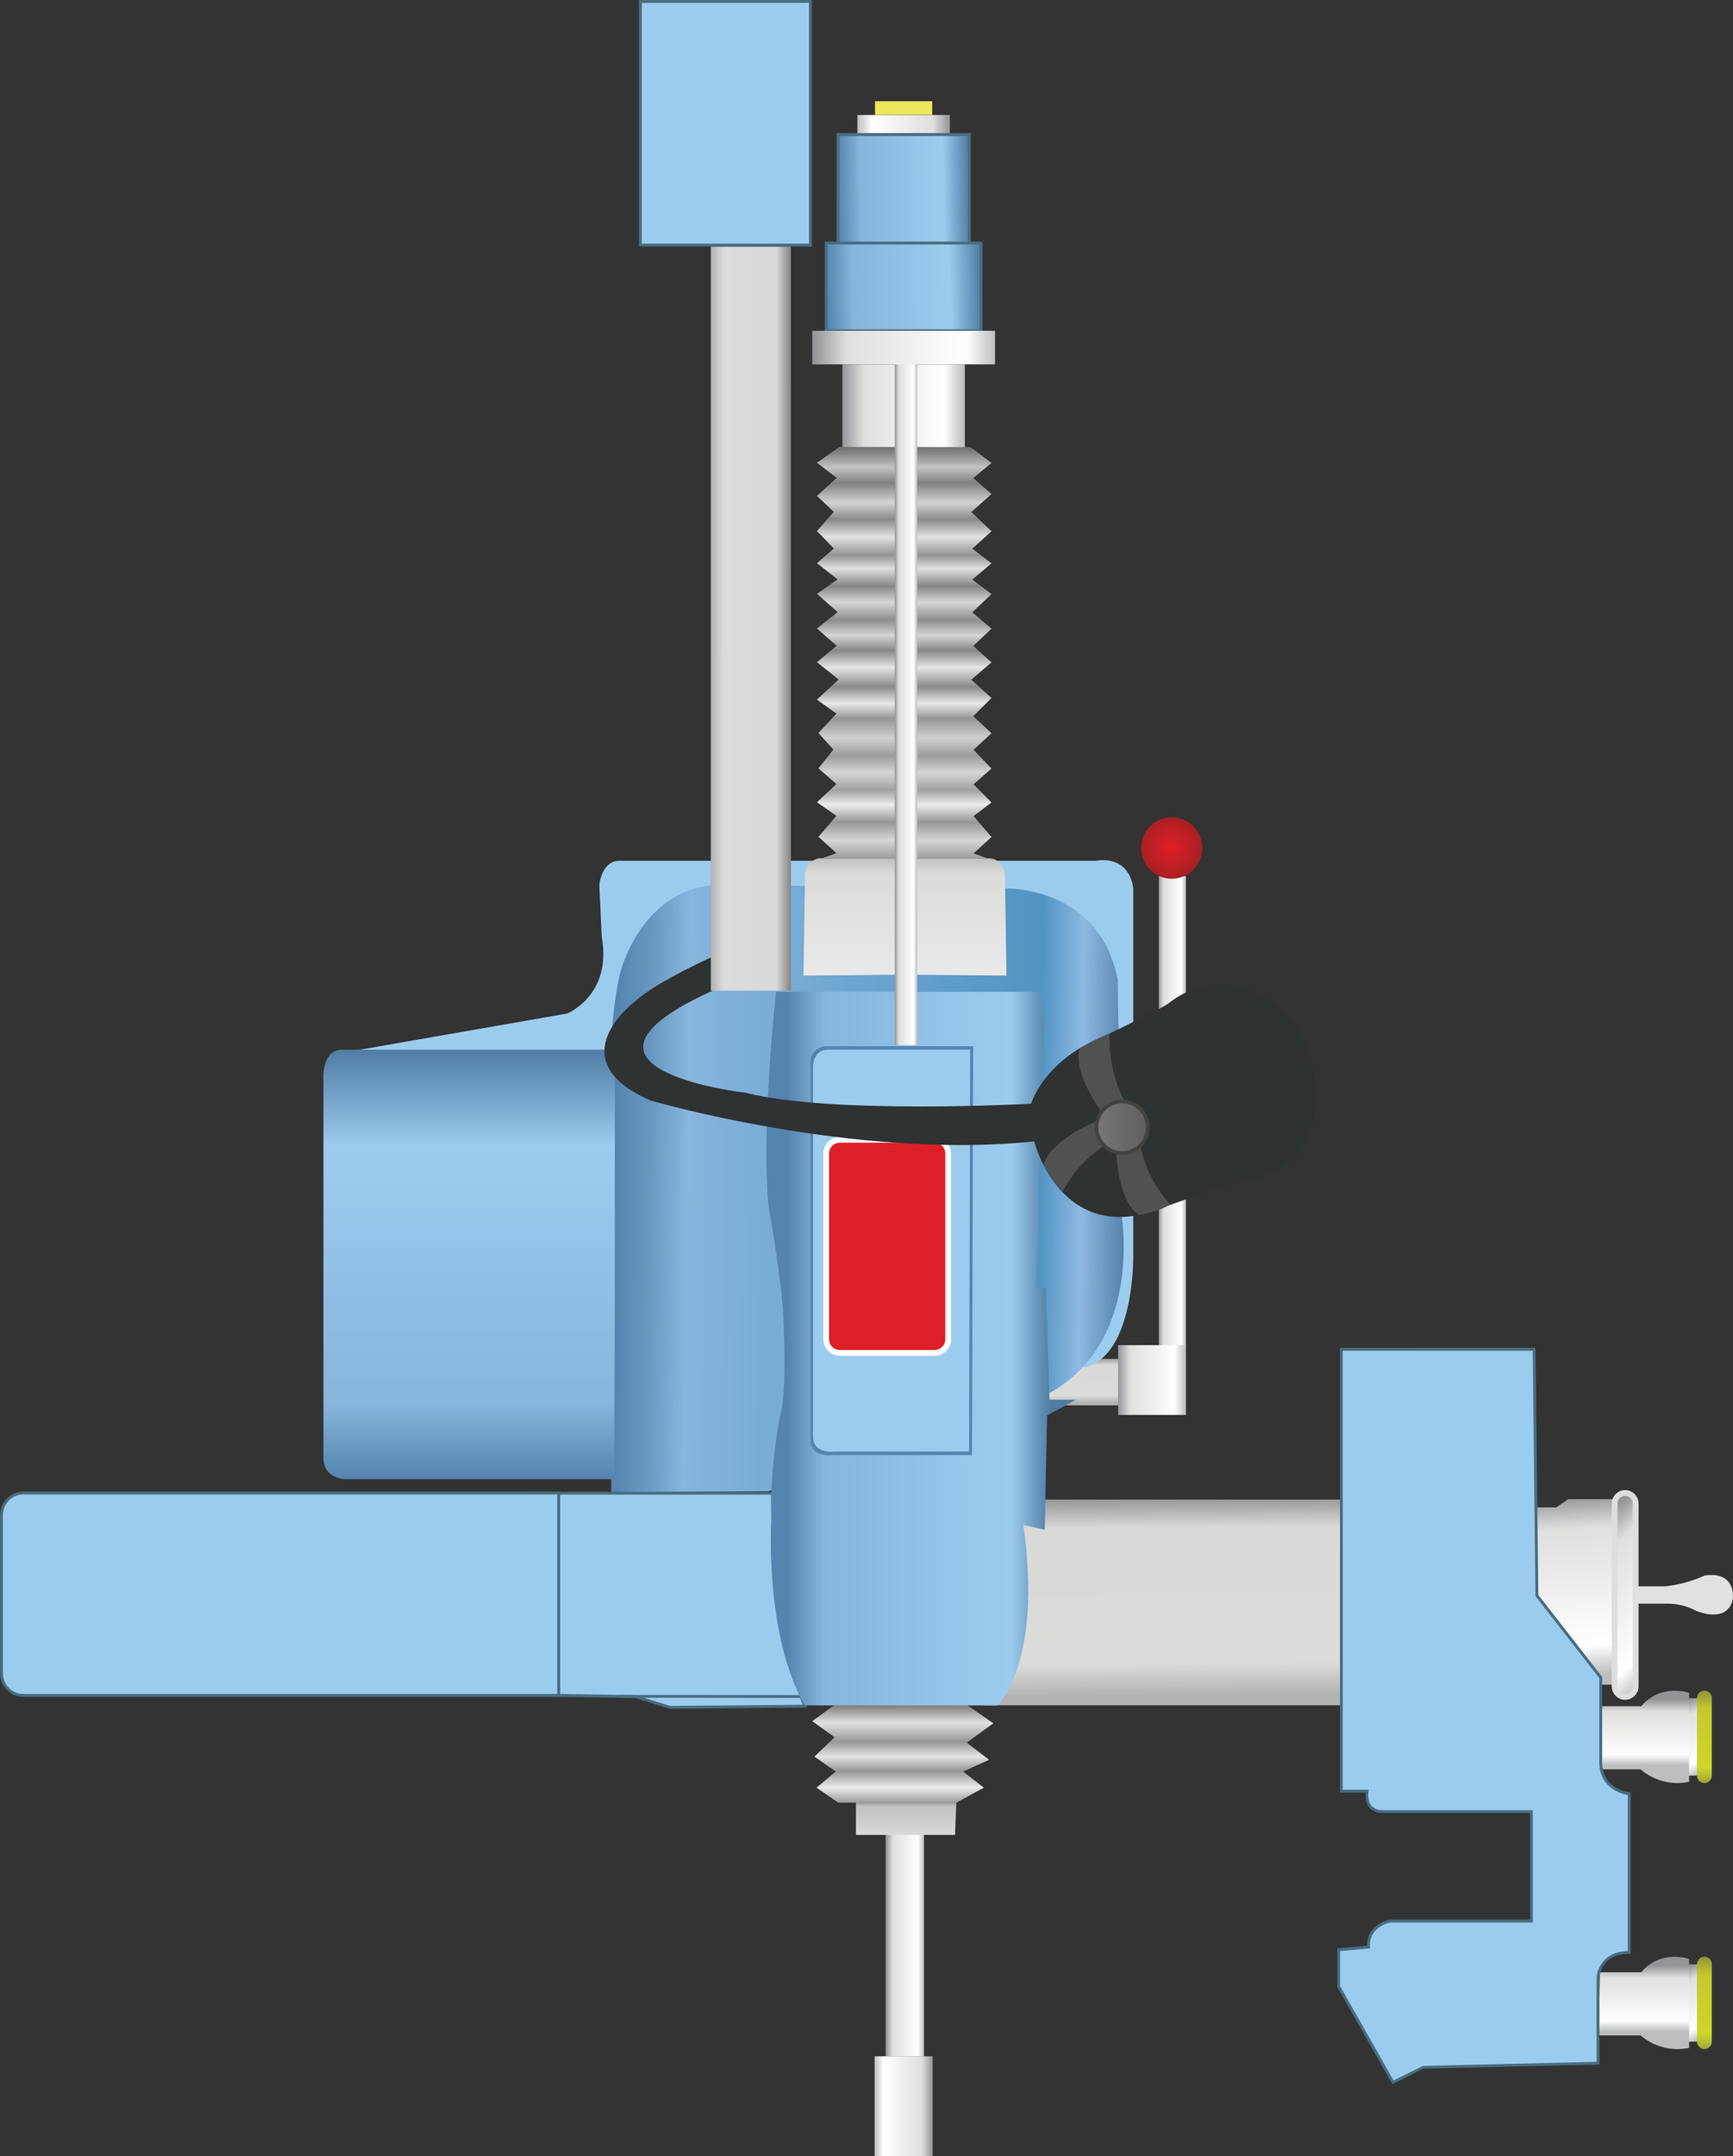 <?xml version="1.0" encoding="utf-8"?>
<!-- Generator: Adobe Illustrator 24.2.3, SVG Export Plug-In . SVG Version: 6.00 Build 0)  -->
<svg version="1.1" id="Layer_1" xmlns="http://www.w3.org/2000/svg" xmlns:xlink="http://www.w3.org/1999/xlink" x="0px" y="0px"
	 viewBox="0 0 300 372.97" style="enable-background:new 0 0 300 372.97;" xml:space="preserve">
<rect x="0" y="0" width="300" height="372.97" fill="#333333" stroke="none"/>
<style type="text/css">
	.st0{fill:#E1E1E1;}
	.st1{fill:url(#Rectangle_22776_1_);stroke:#A0A5AA;stroke-width:0.5;}
	.st2{clip-path:url(#SVGID_2_);fill:#EAEAE9;}
	.st3{clip-path:url(#SVGID_2_);fill:#E9E8E8;}
	.st4{clip-path:url(#SVGID_2_);fill:#E8E7E7;}
	.st5{clip-path:url(#SVGID_2_);fill:#E6E6E6;}
	.st6{clip-path:url(#SVGID_2_);fill:#E5E5E5;}
	.st7{clip-path:url(#SVGID_2_);fill:#E4E4E4;}
	.st8{clip-path:url(#SVGID_2_);fill:#E3E3E3;}
	.st9{clip-path:url(#SVGID_2_);fill:#E2E2E2;}
	.st10{clip-path:url(#SVGID_2_);fill:#E1E1E1;}
	.st11{clip-path:url(#SVGID_2_);fill:#E0E0E0;}
	.st12{clip-path:url(#SVGID_2_);fill:#DFDFDF;}
	.st13{clip-path:url(#SVGID_2_);fill:#DEDEDE;}
	.st14{clip-path:url(#SVGID_2_);fill:#DDDDDD;}
	.st15{clip-path:url(#SVGID_2_);fill:#DCDCDC;}
	.st16{clip-path:url(#SVGID_2_);fill:#DBDBDB;}
	.st17{clip-path:url(#SVGID_2_);fill:#DADADA;}
	.st18{clip-path:url(#SVGID_2_);fill:#D9DAD9;}
	.st19{clip-path:url(#SVGID_2_);fill:#D8D9D8;}
	.st20{clip-path:url(#SVGID_2_);fill:#D7D7D7;}
	.st21{clip-path:url(#SVGID_2_);fill:#D6D6D6;}
	.st22{clip-path:url(#SVGID_2_);fill:#D5D5D5;}
	.st23{clip-path:url(#SVGID_2_);fill:#D5D4D4;}
	.st24{clip-path:url(#SVGID_2_);fill:#D4D4D3;}
	.st25{clip-path:url(#SVGID_2_);fill:#D9DADA;}
	.st26{clip-path:url(#SVGID_2_);fill:#E5E4E4;}
	.st27{clip-path:url(#SVGID_2_);fill:#E6E5E5;}
	.st28{clip-path:url(#SVGID_2_);fill:#E7E6E6;}
	.st29{clip-path:url(#SVGID_2_);fill:#E9E9E9;}
	.st30{clip-path:url(#SVGID_2_);fill:#EBEAEA;}
	.st31{clip-path:url(#SVGID_2_);fill:#ECEBEB;}
	.st32{clip-path:url(#SVGID_2_);fill:#EDECED;}
	.st33{clip-path:url(#SVGID_2_);fill:#EEEEEE;}
	.st34{clip-path:url(#SVGID_2_);fill:#EFEFEF;}
	.st35{clip-path:url(#SVGID_2_);fill:#F1F1F1;}
	.st36{clip-path:url(#SVGID_2_);fill:#F2F2F2;}
	.st37{clip-path:url(#SVGID_2_);fill:#F3F4F5;}
	.st38{clip-path:url(#SVGID_2_);fill:#F2F3F3;}
	.st39{clip-path:url(#SVGID_2_);fill:#F1F1F2;}
	.st40{clip-path:url(#SVGID_2_);fill:#F0F0F0;}
	.st41{clip-path:url(#SVGID_2_);fill:#EDEDED;}
	.st42{clip-path:url(#SVGID_2_);fill:#ECECEC;}
	.st43{clip-path:url(#SVGID_2_);fill:#EBEBEB;}
	.st44{clip-path:url(#SVGID_2_);fill:#EAEAEA;}
	.st45{clip-path:url(#SVGID_2_);fill:#E7E7E7;}
	.st46{clip-path:url(#SVGID_2_);fill:#E3E2E3;}
	.st47{clip-path:url(#SVGID_2_);fill:#E2E1E1;}
	.st48{clip-path:url(#SVGID_2_);fill:#D9D9D9;}
	.st49{clip-path:url(#SVGID_2_);fill:#D8D8D8;}
	.st50{clip-path:url(#SVGID_2_);fill:#D4D3D3;}
	.st51{clip-path:url(#SVGID_2_);fill:#D3D2D2;}
	.st52{clip-path:url(#SVGID_2_);fill:#D2D1D1;}
	.st53{clip-path:url(#SVGID_2_);fill:#D1D1D1;}
	.st54{clip-path:url(#SVGID_2_);fill:#D0D0CF;}
	.st55{clip-path:url(#SVGID_2_);fill:#CFCFCE;}
	.st56{clip-path:url(#SVGID_2_);fill:#CECECE;}
	.st57{clip-path:url(#SVGID_2_);fill:#CDCDCD;}
	.st58{clip-path:url(#SVGID_2_);fill:#CDCCCC;}
	.st59{clip-path:url(#SVGID_2_);fill:#CCCBCB;}
	.st60{clip-path:url(#SVGID_2_);fill:#CBCACA;}
	.st61{clip-path:url(#SVGID_2_);fill:#CAC9C9;}
	.st62{clip-path:url(#SVGID_2_);fill:#C9C8C8;}
	.st63{clip-path:url(#SVGID_2_);fill:#C8C7C8;}
	.st64{clip-path:url(#SVGID_2_);fill:#C7C7C7;}
	.st65{clip-path:url(#SVGID_2_);fill:#C6C6C6;}
	.st66{clip-path:url(#SVGID_2_);fill:#C6C5C5;}
	.st67{clip-path:url(#SVGID_2_);fill:#C5C4C4;}
	.st68{clip-path:url(#SVGID_2_);fill:#C4C3C3;}
	.st69{clip-path:url(#SVGID_2_);fill:#C3C2C2;}
	.st70{clip-path:url(#SVGID_2_);fill:#C2C2C2;}
	.st71{clip-path:url(#SVGID_2_);fill:#C1C1C1;}
	.st72{clip-path:url(#SVGID_2_);fill:#C0C0C0;}
	.st73{clip-path:url(#SVGID_2_);fill:#BFBFBF;}
	.st74{clip-path:url(#SVGID_2_);fill:#BFBEBE;}
	.st75{clip-path:url(#SVGID_2_);fill:#BEBDBD;}
	.st76{clip-path:url(#SVGID_2_);fill:#BDBDBD;}
	.st77{clip-path:url(#SVGID_2_);fill:#BCBCBC;}
	.st78{clip-path:url(#SVGID_2_);fill:#BBBBBB;}
	.st79{clip-path:url(#SVGID_2_);fill:#BABABA;}
	.st80{clip-path:url(#SVGID_2_);fill:#B9B9B9;}
	.st81{clip-path:url(#SVGID_2_);fill:#B9B8B8;}
	.st82{clip-path:url(#SVGID_2_);fill:#B8B7B8;}
	.st83{clip-path:url(#SVGID_2_);fill:#B7B7B7;}
	.st84{clip-path:url(#SVGID_2_);fill:#B5B5B6;}
	.st85{clip-path:url(#SVGID_2_);fill:#B4B4B5;}
	.st86{clip-path:url(#SVGID_2_);fill:#B3B3B4;}
	.st87{clip-path:url(#SVGID_2_);fill:#B2B3B3;}
	.st88{clip-path:url(#SVGID_2_);fill:#B2B2B3;}
	.st89{clip-path:url(#SVGID_2_);fill:#B1B1B2;}
	.st90{clip-path:url(#SVGID_2_);fill:#B0B0B1;}
	.st91{clip-path:url(#SVGID_2_);fill:#AFAFB0;}
	.st92{clip-path:url(#SVGID_2_);fill:#AEAEAF;}
	.st93{clip-path:url(#SVGID_2_);fill:#AEAEAE;}
	.st94{clip-path:url(#SVGID_2_);fill:#ADADAD;}
	.st95{clip-path:url(#SVGID_2_);fill:#ACACAC;}
	.st96{clip-path:url(#SVGID_2_);fill:#ABABAB;}
	.st97{clip-path:url(#SVGID_2_);fill:#A9AAAA;}
	.st98{clip-path:url(#SVGID_2_);fill:#A9A9A9;}
	.st99{clip-path:url(#SVGID_2_);fill:#A8A8A8;}
	.st100{clip-path:url(#SVGID_2_);fill:#A7A7A7;}
	.st101{clip-path:url(#SVGID_2_);fill:#A6A6A6;}
	.st102{clip-path:url(#SVGID_2_);fill:#A5A5A5;}
	.st103{clip-path:url(#SVGID_2_);fill:#A5A4A4;}
	.st104{clip-path:url(#SVGID_2_);fill:#A4A4A4;}
	.st105{clip-path:url(#SVGID_2_);fill:#A2A2A2;}
	.st106{clip-path:url(#SVGID_2_);fill:#A1A1A1;}
	.st107{clip-path:url(#SVGID_2_);fill:#A1A0A0;}
	.st108{clip-path:url(#SVGID_2_);fill:#A0A0A0;}
	.st109{clip-path:url(#SVGID_2_);fill:#9F9F9F;}
	.st110{clip-path:url(#SVGID_2_);fill:#9E9E9E;}
	.st111{clip-path:url(#SVGID_2_);fill:#9C9C9C;}
	.st112{clip-path:url(#SVGID_2_);fill:#9C9B9B;}
	.st113{clip-path:url(#SVGID_2_);fill:#9B9A9A;}
	.st114{clip-path:url(#SVGID_2_);fill:#9A9A9A;}
	.st115{clip-path:url(#SVGID_2_);fill:#999999;}
	.st116{clip-path:url(#SVGID_2_);fill:#999898;}
	.st117{clip-path:url(#SVGID_2_);fill:#979696;}
	.st118{clip-path:url(#SVGID_2_);fill:#969595;}
	.st119{clip-path:url(#SVGID_2_);fill:#959595;}
	.st120{fill:#707171;}
	.st121{clip-path:url(#SVGID_4_);fill:#EAEAE9;}
	.st122{clip-path:url(#SVGID_4_);fill:#EBEBEA;}
	.st123{clip-path:url(#SVGID_4_);fill:#ECECEC;}
	.st124{clip-path:url(#SVGID_4_);fill:#EEEEEE;}
	.st125{clip-path:url(#SVGID_4_);fill:#EDECED;}
	.st126{clip-path:url(#SVGID_4_);fill:#ECEBEB;}
	.st127{clip-path:url(#SVGID_4_);fill:#EBEAEA;}
	.st128{clip-path:url(#SVGID_4_);fill:#E9E9E9;}
	.st129{clip-path:url(#SVGID_4_);fill:#E8E7E7;}
	.st130{clip-path:url(#SVGID_4_);fill:#E7E6E6;}
	.st131{clip-path:url(#SVGID_4_);fill:#E6E5E5;}
	.st132{clip-path:url(#SVGID_4_);fill:#E5E4E4;}
	.st133{clip-path:url(#SVGID_4_);fill:#E3E3E3;}
	.st134{clip-path:url(#SVGID_4_);fill:#E2E2E2;}
	.st135{clip-path:url(#SVGID_4_);fill:#E1E1E1;}
	.st136{clip-path:url(#SVGID_4_);fill:#E0E0E0;}
	.st137{clip-path:url(#SVGID_4_);fill:#DFDFDF;}
	.st138{clip-path:url(#SVGID_4_);fill:#DEDEDE;}
	.st139{clip-path:url(#SVGID_4_);fill:#DDDDDD;}
	.st140{clip-path:url(#SVGID_4_);fill:#DCDCDC;}
	.st141{clip-path:url(#SVGID_4_);fill:#DBDBDB;}
	.st142{clip-path:url(#SVGID_4_);fill:#DADADA;}
	.st143{clip-path:url(#SVGID_4_);fill:#D9DADA;}
	.st144{clip-path:url(#SVGID_4_);fill:#D8D9D8;}
	.st145{clip-path:url(#SVGID_4_);fill:#D7D7D7;}
	.st146{clip-path:url(#SVGID_4_);fill:#D6D6D6;}
	.st147{clip-path:url(#SVGID_4_);fill:#D5D5D5;}
	.st148{clip-path:url(#SVGID_4_);fill:#D5D4D4;}
	.st149{clip-path:url(#SVGID_4_);fill:#D4D4D3;}
	.st150{clip-path:url(#SVGID_4_);fill:#D9D9D8;}
	.st151{clip-path:url(#SVGID_4_);fill:#E4E4E4;}
	.st152{clip-path:url(#SVGID_4_);fill:#E5E5E5;}
	.st153{clip-path:url(#SVGID_4_);fill:#E6E6E5;}
	.st154{clip-path:url(#SVGID_4_);fill:#E7E7E7;}
	.st155{clip-path:url(#SVGID_4_);fill:#E8E8E8;}
	.st156{clip-path:url(#SVGID_4_);fill:#EAEAEA;}
	.st157{clip-path:url(#SVGID_4_);fill:#EBEBEB;}
	.st158{clip-path:url(#SVGID_4_);fill:#EDEDED;}
	.st159{clip-path:url(#SVGID_4_);fill:#EFEFEF;}
	.st160{clip-path:url(#SVGID_4_);fill:#F0F0F0;}
	.st161{clip-path:url(#SVGID_4_);fill:#F1F1F2;}
	.st162{clip-path:url(#SVGID_4_);fill:#F2F3F3;}
	.st163{clip-path:url(#SVGID_4_);fill:#F3F4F5;}
	.st164{clip-path:url(#SVGID_4_);fill:#E6E6E6;}
	.st165{clip-path:url(#SVGID_4_);fill:#E3E2E3;}
	.st166{clip-path:url(#SVGID_4_);fill:#E2E1E1;}
	.st167{clip-path:url(#SVGID_4_);fill:#D9D9D9;}
	.st168{clip-path:url(#SVGID_4_);fill:#D8D8D8;}
	.st169{clip-path:url(#SVGID_4_);fill:#D4D3D3;}
	.st170{clip-path:url(#SVGID_4_);fill:#D3D2D2;}
	.st171{clip-path:url(#SVGID_4_);fill:#D2D1D1;}
	.st172{clip-path:url(#SVGID_4_);fill:#D1D1D1;}
	.st173{clip-path:url(#SVGID_4_);fill:#D0D0CF;}
	.st174{clip-path:url(#SVGID_4_);fill:#CFCFCE;}
	.st175{clip-path:url(#SVGID_4_);fill:#CECECE;}
	.st176{clip-path:url(#SVGID_4_);fill:#CDCDCD;}
	.st177{clip-path:url(#SVGID_4_);fill:#CDCCCC;}
	.st178{clip-path:url(#SVGID_4_);fill:#CCCBCB;}
	.st179{clip-path:url(#SVGID_4_);fill:#CBCACA;}
	.st180{clip-path:url(#SVGID_4_);fill:#CAC9C9;}
	.st181{clip-path:url(#SVGID_4_);fill:#C9C8C8;}
	.st182{clip-path:url(#SVGID_4_);fill:#C8C7C8;}
	.st183{clip-path:url(#SVGID_4_);fill:#C7C7C7;}
	.st184{clip-path:url(#SVGID_4_);fill:#C6C6C6;}
	.st185{clip-path:url(#SVGID_4_);fill:#C6C5C5;}
	.st186{clip-path:url(#SVGID_4_);fill:#C5C4C4;}
	.st187{clip-path:url(#SVGID_4_);fill:#C4C3C3;}
	.st188{clip-path:url(#SVGID_4_);fill:#C3C2C2;}
	.st189{clip-path:url(#SVGID_4_);fill:#C2C2C2;}
	.st190{clip-path:url(#SVGID_4_);fill:#C1C1C1;}
	.st191{clip-path:url(#SVGID_4_);fill:#C0C0C0;}
	.st192{clip-path:url(#SVGID_4_);fill:#BFBFBF;}
	.st193{clip-path:url(#SVGID_4_);fill:#BFBEBE;}
	.st194{clip-path:url(#SVGID_4_);fill:#BEBDBD;}
	.st195{clip-path:url(#SVGID_4_);fill:#BDBDBD;}
	.st196{clip-path:url(#SVGID_4_);fill:#BCBCBC;}
	.st197{clip-path:url(#SVGID_4_);fill:#BBBBBB;}
	.st198{clip-path:url(#SVGID_4_);fill:#BABABA;}
	.st199{clip-path:url(#SVGID_4_);fill:#B9B9B9;}
	.st200{clip-path:url(#SVGID_4_);fill:#B9B8B8;}
	.st201{clip-path:url(#SVGID_4_);fill:#B8B7B8;}
	.st202{clip-path:url(#SVGID_4_);fill:#B7B7B7;}
	.st203{clip-path:url(#SVGID_4_);fill:#B5B5B6;}
	.st204{clip-path:url(#SVGID_4_);fill:#B4B4B5;}
	.st205{clip-path:url(#SVGID_4_);fill:#B3B3B4;}
	.st206{clip-path:url(#SVGID_4_);fill:#B2B3B3;}
	.st207{clip-path:url(#SVGID_4_);fill:#B2B2B3;}
	.st208{clip-path:url(#SVGID_4_);fill:#B1B1B2;}
	.st209{clip-path:url(#SVGID_4_);fill:#B0B0B1;}
	.st210{clip-path:url(#SVGID_4_);fill:#AFAFB0;}
	.st211{clip-path:url(#SVGID_4_);fill:#AEAEAF;}
	.st212{clip-path:url(#SVGID_4_);fill:#AEAEAE;}
	.st213{clip-path:url(#SVGID_4_);fill:#ADADAD;}
	.st214{clip-path:url(#SVGID_4_);fill:#ACACAC;}
	.st215{clip-path:url(#SVGID_4_);fill:#ABABAB;}
	.st216{clip-path:url(#SVGID_4_);fill:#A9AAAA;}
	.st217{clip-path:url(#SVGID_4_);fill:#A9A9A9;}
	.st218{clip-path:url(#SVGID_4_);fill:#A8A8A8;}
	.st219{clip-path:url(#SVGID_4_);fill:#A7A7A7;}
	.st220{clip-path:url(#SVGID_4_);fill:#A6A6A6;}
	.st221{clip-path:url(#SVGID_4_);fill:#A5A5A5;}
	.st222{clip-path:url(#SVGID_4_);fill:#A5A4A4;}
	.st223{clip-path:url(#SVGID_4_);fill:#A4A4A4;}
	.st224{clip-path:url(#SVGID_4_);fill:#A2A2A2;}
	.st225{clip-path:url(#SVGID_4_);fill:#A1A1A1;}
	.st226{clip-path:url(#SVGID_4_);fill:#A1A0A0;}
	.st227{clip-path:url(#SVGID_4_);fill:#A0A0A0;}
	.st228{clip-path:url(#SVGID_4_);fill:#9F9F9F;}
	.st229{clip-path:url(#SVGID_4_);fill:#9E9E9E;}
	.st230{clip-path:url(#SVGID_4_);fill:#9C9C9C;}
	.st231{clip-path:url(#SVGID_4_);fill:#9C9B9B;}
	.st232{clip-path:url(#SVGID_4_);fill:#9B9A9A;}
	.st233{clip-path:url(#SVGID_4_);fill:#9A9A9A;}
	.st234{clip-path:url(#SVGID_4_);fill:#999999;}
	.st235{clip-path:url(#SVGID_4_);fill:#999898;}
	.st236{clip-path:url(#SVGID_4_);fill:#979696;}
	.st237{clip-path:url(#SVGID_4_);fill:#969595;}
	.st238{clip-path:url(#SVGID_4_);fill:#959595;}
	.st239{clip-path:url(#SVGID_6_);fill:#E2E2E3;}
	.st240{clip-path:url(#SVGID_6_);fill:#E3E3E4;}
	.st241{clip-path:url(#SVGID_6_);fill:#E4E4E5;}
	.st242{clip-path:url(#SVGID_6_);fill:#E5E5E5;}
	.st243{clip-path:url(#SVGID_6_);fill:#E6E6E6;}
	.st244{clip-path:url(#SVGID_6_);fill:#E7E7E7;}
	.st245{clip-path:url(#SVGID_6_);fill:#E8E8E9;}
	.st246{clip-path:url(#SVGID_6_);fill:#E9E9E9;}
	.st247{clip-path:url(#SVGID_6_);fill:#EAEAEA;}
	.st248{clip-path:url(#SVGID_6_);fill:#EBEBEB;}
	.st249{clip-path:url(#SVGID_6_);fill:#ECECEC;}
	.st250{clip-path:url(#SVGID_6_);fill:#EDEDEE;}
	.st251{clip-path:url(#SVGID_6_);fill:#EEEEEE;}
	.st252{clip-path:url(#SVGID_6_);fill:#EFEFEF;}
	.st253{clip-path:url(#SVGID_6_);fill:#F0F0F0;}
	.st254{clip-path:url(#SVGID_6_);fill:#F1F1F2;}
	.st255{clip-path:url(#SVGID_6_);fill:#F2F2F3;}
	.st256{clip-path:url(#SVGID_6_);fill:#F3F3F3;}
	.st257{clip-path:url(#SVGID_6_);fill:#F4F5F5;}
	.st258{clip-path:url(#SVGID_6_);fill:#F2F2F2;}
	.st259{clip-path:url(#SVGID_6_);fill:#EDECED;}
	.st260{clip-path:url(#SVGID_6_);fill:#ECEBEB;}
	.st261{clip-path:url(#SVGID_6_);fill:#EBEBEA;}
	.st262{clip-path:url(#SVGID_6_);fill:#E8E7E7;}
	.st263{clip-path:url(#SVGID_6_);fill:#E7E6E6;}
	.st264{clip-path:url(#SVGID_6_);fill:#E6E5E5;}
	.st265{clip-path:url(#SVGID_6_);fill:#E5E5E4;}
	.st266{clip-path:url(#SVGID_6_);fill:#E4E4E4;}
	.st267{clip-path:url(#SVGID_6_);fill:#E3E2E3;}
	.st268{clip-path:url(#SVGID_6_);fill:#E2E1E1;}
	.st269{clip-path:url(#SVGID_6_);fill:#E1E0E0;}
	.st270{clip-path:url(#SVGID_6_);fill:#E0DFDF;}
	.st271{clip-path:url(#SVGID_6_);fill:#DFDFDE;}
	.st272{clip-path:url(#SVGID_6_);fill:#DEDEDD;}
	.st273{clip-path:url(#SVGID_6_);fill:#DDDDDD;}
	.st274{clip-path:url(#SVGID_6_);fill:#DCDBDC;}
	.st275{clip-path:url(#SVGID_6_);fill:#DBDADA;}
	.st276{clip-path:url(#SVGID_6_);fill:#DAD9D9;}
	.st277{clip-path:url(#SVGID_6_);fill:#D9D9D8;}
	.st278{clip-path:url(#SVGID_6_);fill:#D8D8D7;}
	.st279{clip-path:url(#SVGID_6_);fill:#D7D7D7;}
	.st280{clip-path:url(#SVGID_6_);fill:#D6D6D6;}
	.st281{clip-path:url(#SVGID_6_);fill:#D5D5D5;}
	.st282{clip-path:url(#SVGID_6_);fill:#D4D4D4;}
	.st283{clip-path:url(#SVGID_6_);fill:#D4D3D3;}
	.st284{clip-path:url(#SVGID_6_);fill:#D3D2D2;}
	.st285{clip-path:url(#SVGID_6_);fill:#D2D1D1;}
	.st286{clip-path:url(#SVGID_6_);fill:#D1D0D0;}
	.st287{clip-path:url(#SVGID_6_);fill:#D0CFCF;}
	.st288{clip-path:url(#SVGID_6_);fill:#CFCECE;}
	.st289{clip-path:url(#SVGID_6_);fill:#CECECD;}
	.st290{clip-path:url(#SVGID_6_);fill:#CDCDCC;}
	.st291{clip-path:url(#SVGID_6_);fill:#CDCCCB;}
	.st292{clip-path:url(#SVGID_6_);fill:#CCCBCB;}
	.st293{clip-path:url(#SVGID_6_);fill:#CBCACA;}
	.st294{clip-path:url(#SVGID_6_);fill:#CAC9C9;}
	.st295{clip-path:url(#SVGID_6_);fill:#C9C8C8;}
	.st296{clip-path:url(#SVGID_6_);fill:#C8C7C7;}
	.st297{clip-path:url(#SVGID_6_);fill:#C7C6C6;}
	.st298{clip-path:url(#SVGID_6_);fill:#C7C5C5;}
	.st299{clip-path:url(#SVGID_6_);fill:#C6C4C4;}
	.st300{clip-path:url(#SVGID_6_);fill:#C5C3C3;}
	.st301{clip-path:url(#SVGID_6_);fill:#C4C3C3;}
	.st302{clip-path:url(#SVGID_6_);fill:#C3C2C2;}
	.st303{clip-path:url(#SVGID_6_);fill:#C2C1C1;}
	.st304{clip-path:url(#SVGID_6_);fill:#C1C0C0;}
	.st305{clip-path:url(#SVGID_6_);fill:#C0BFBF;}
	.st306{clip-path:url(#SVGID_6_);fill:#BFBEBE;}
	.st307{clip-path:url(#SVGID_6_);fill:#BEBDBD;}
	.st308{clip-path:url(#SVGID_6_);fill:#BDBCBC;}
	.st309{clip-path:url(#SVGID_6_);fill:#BCBBBB;}
	.st310{clip-path:url(#SVGID_6_);fill:#BBBABA;}
	.st311{clip-path:url(#SVGID_6_);fill:#BAB9B9;}
	.st312{clip-path:url(#SVGID_6_);fill:#B9B9B9;}
	.st313{clip-path:url(#SVGID_6_);fill:#B9B8B8;}
	.st314{clip-path:url(#SVGID_6_);fill:#B8B7B7;}
	.st315{clip-path:url(#SVGID_6_);fill:#B7B6B6;}
	.st316{clip-path:url(#SVGID_6_);fill:#B6B5B5;}
	.st317{clip-path:url(#SVGID_6_);fill:#B5B4B4;}
	.st318{clip-path:url(#SVGID_6_);fill:#B4B4B4;}
	.st319{clip-path:url(#SVGID_6_);fill:#B3B3B3;}
	.st320{clip-path:url(#SVGID_6_);fill:#B2B1B1;}
	.st321{clip-path:url(#SVGID_6_);fill:#B1B0B0;}
	.st322{clip-path:url(#SVGID_6_);fill:#B0AFAF;}
	.st323{clip-path:url(#SVGID_6_);fill:#AFAEAE;}
	.st324{clip-path:url(#SVGID_6_);fill:#AEAEAE;}
	.st325{clip-path:url(#SVGID_6_);fill:#ADADAD;}
	.st326{clip-path:url(#SVGID_6_);fill:#ADACAC;}
	.st327{clip-path:url(#SVGID_6_);fill:#ACABAB;}
	.st328{clip-path:url(#SVGID_6_);fill:#ABAAAA;}
	.st329{clip-path:url(#SVGID_6_);fill:#AAA9A9;}
	.st330{clip-path:url(#SVGID_6_);fill:#A9A9A9;}
	.st331{clip-path:url(#SVGID_6_);fill:#A9A8A8;}
	.st332{clip-path:url(#SVGID_6_);fill:#A8A7A7;}
	.st333{clip-path:url(#SVGID_6_);fill:#A7A6A6;}
	.st334{clip-path:url(#SVGID_6_);fill:#A6A5A5;}
	.st335{clip-path:url(#SVGID_6_);fill:#A5A4A4;}
	.st336{clip-path:url(#SVGID_6_);fill:#A4A3A3;}
	.st337{clip-path:url(#SVGID_6_);fill:#A3A2A3;}
	.st338{clip-path:url(#SVGID_6_);fill:#A2A2A2;}
	.st339{clip-path:url(#SVGID_6_);fill:#A1A1A1;}
	.st340{clip-path:url(#SVGID_6_);fill:#A1A0A0;}
	.st341{clip-path:url(#SVGID_6_);fill:#9F9F9F;}
	.st342{clip-path:url(#SVGID_6_);fill:#9E9E9F;}
	.st343{clip-path:url(#SVGID_6_);fill:#9D9E9E;}
	.st344{clip-path:url(#SVGID_6_);fill:#9D9D9D;}
	.st345{clip-path:url(#SVGID_6_);fill:#9E9E9E;}
	.st346{clip-path:url(#SVGID_6_);fill:#A0A09F;}
	.st347{clip-path:url(#SVGID_6_);fill:#A4A4A4;}
	.st348{clip-path:url(#SVGID_6_);fill:#A5A5A5;}
	.st349{clip-path:url(#SVGID_6_);fill:#A7A7A7;}
	.st350{clip-path:url(#SVGID_6_);fill:#A8A8A8;}
	.st351{clip-path:url(#SVGID_6_);fill:#A9A9A8;}
	.st352{clip-path:url(#SVGID_6_);fill:#AAAAAA;}
	.st353{clip-path:url(#SVGID_6_);fill:#ABABAB;}
	.st354{clip-path:url(#SVGID_6_);fill:#ACACAC;}
	.st355{clip-path:url(#SVGID_6_);fill:#AFAFAF;}
	.st356{clip-path:url(#SVGID_6_);fill:#B0B0B0;}
	.st357{clip-path:url(#SVGID_6_);fill:#B1B1B1;}
	.st358{clip-path:url(#SVGID_6_);fill:#B2B2B2;}
	.st359{clip-path:url(#SVGID_6_);fill:#B3B2B3;}
	.st360{clip-path:url(#SVGID_6_);fill:#B3B3B4;}
	.st361{clip-path:url(#SVGID_6_);fill:#B4B4B5;}
	.st362{clip-path:url(#SVGID_6_);fill:#B6B6B6;}
	.st363{clip-path:url(#SVGID_6_);fill:#BABABA;}
	.st364{clip-path:url(#SVGID_6_);fill:#BBBBBB;}
	.st365{clip-path:url(#SVGID_6_);fill:#BCBCBC;}
	.st366{clip-path:url(#SVGID_6_);fill:#BDBDBD;}
	.st367{clip-path:url(#SVGID_6_);fill:#BEBDBE;}
	.st368{clip-path:url(#SVGID_6_);fill:#B9B9BA;}
	.st369{clip-path:url(#SVGID_6_);fill:#B9B8B9;}
	.st370{clip-path:url(#SVGID_6_);fill:#B8B7B8;}
	.st371{clip-path:url(#SVGID_6_);fill:#B7B7B7;}
	.st372{clip-path:url(#SVGID_6_);fill:#B5B5B5;}
	.st373{clip-path:url(#SVGID_6_);fill:#B2B2B3;}
	.st374{clip-path:url(#SVGID_6_);fill:#B1B0B1;}
	.st375{clip-path:url(#SVGID_6_);fill:#AFAFB0;}
	.st376{clip-path:url(#SVGID_6_);fill:#AEAEAF;}
	.st377{clip-path:url(#SVGID_6_);fill:#ADADAE;}
	.st378{clip-path:url(#SVGID_6_);fill:#ACADAE;}
	.st379{clip-path:url(#SVGID_6_);fill:#ABABAD;}
	.st380{clip-path:url(#SVGID_6_);fill:#AAAAAC;}
	.st381{clip-path:url(#SVGID_6_);fill:#A9AAAB;}
	.st382{clip-path:url(#SVGID_6_);fill:#A8A9AB;}
	.st383{clip-path:url(#SVGID_6_);fill:#A7A8AA;}
	.st384{clip-path:url(#SVGID_6_);fill:#A7A8A9;}
	.st385{clip-path:url(#SVGID_6_);fill:#A6A7A8;}
	.st386{fill:#A0A5AA;}
	.st387{fill:url(#Rectangle_22775_1_);stroke:#A0A5AA;stroke-width:0.5;}
	.st388{opacity:0.62;enable-background:new    ;}
	.st389{clip-path:url(#SVGID_8_);fill:#EAEAE9;}
	.st390{clip-path:url(#SVGID_8_);fill:#E9E8E8;}
	.st391{clip-path:url(#SVGID_8_);fill:#E8E7E7;}
	.st392{clip-path:url(#SVGID_8_);fill:#E6E6E6;}
	.st393{clip-path:url(#SVGID_8_);fill:#E5E5E5;}
	.st394{clip-path:url(#SVGID_8_);fill:#E4E4E4;}
	.st395{clip-path:url(#SVGID_8_);fill:#E3E3E3;}
	.st396{clip-path:url(#SVGID_8_);fill:#E2E2E2;}
	.st397{clip-path:url(#SVGID_8_);fill:#E1E1E1;}
	.st398{clip-path:url(#SVGID_8_);fill:#E0E0E0;}
	.st399{clip-path:url(#SVGID_8_);fill:#DFDFDF;}
	.st400{clip-path:url(#SVGID_8_);fill:#DEDEDE;}
	.st401{clip-path:url(#SVGID_8_);fill:#DDDDDD;}
	.st402{clip-path:url(#SVGID_8_);fill:#DCDCDC;}
	.st403{clip-path:url(#SVGID_8_);fill:#DBDBDB;}
	.st404{clip-path:url(#SVGID_8_);fill:#DADADA;}
	.st405{clip-path:url(#SVGID_8_);fill:#D9DAD9;}
	.st406{clip-path:url(#SVGID_8_);fill:#D8D9D8;}
	.st407{clip-path:url(#SVGID_8_);fill:#D7D7D7;}
	.st408{clip-path:url(#SVGID_8_);fill:#D6D6D6;}
	.st409{clip-path:url(#SVGID_8_);fill:#D5D5D5;}
	.st410{clip-path:url(#SVGID_8_);fill:#D5D4D4;}
	.st411{clip-path:url(#SVGID_8_);fill:#D4D4D3;}
	.st412{clip-path:url(#SVGID_8_);fill:#D9DADA;}
	.st413{clip-path:url(#SVGID_8_);fill:#E5E4E4;}
	.st414{clip-path:url(#SVGID_8_);fill:#E6E5E5;}
	.st415{clip-path:url(#SVGID_8_);fill:#E7E6E6;}
	.st416{clip-path:url(#SVGID_8_);fill:#E9E9E9;}
	.st417{clip-path:url(#SVGID_8_);fill:#EBEAEA;}
	.st418{clip-path:url(#SVGID_8_);fill:#ECEBEB;}
	.st419{clip-path:url(#SVGID_8_);fill:#EDECED;}
	.st420{clip-path:url(#SVGID_8_);fill:#EEEEEE;}
	.st421{clip-path:url(#SVGID_8_);fill:#EFEFEF;}
	.st422{clip-path:url(#SVGID_8_);fill:#F1F1F1;}
	.st423{clip-path:url(#SVGID_8_);fill:#F2F2F2;}
	.st424{clip-path:url(#SVGID_8_);fill:#F3F4F5;}
	.st425{clip-path:url(#SVGID_8_);fill:#F2F3F3;}
	.st426{clip-path:url(#SVGID_8_);fill:#F1F1F2;}
	.st427{clip-path:url(#SVGID_8_);fill:#F0F0F0;}
	.st428{clip-path:url(#SVGID_8_);fill:#EDEDED;}
	.st429{clip-path:url(#SVGID_8_);fill:#ECECEC;}
	.st430{clip-path:url(#SVGID_8_);fill:#EBEBEB;}
	.st431{clip-path:url(#SVGID_8_);fill:#EAEAEA;}
	.st432{clip-path:url(#SVGID_8_);fill:#E7E7E7;}
	.st433{clip-path:url(#SVGID_8_);fill:#E3E2E3;}
	.st434{clip-path:url(#SVGID_8_);fill:#E2E1E1;}
	.st435{clip-path:url(#SVGID_8_);fill:#D9D9D9;}
	.st436{clip-path:url(#SVGID_8_);fill:#D8D8D8;}
	.st437{clip-path:url(#SVGID_8_);fill:#D4D3D3;}
	.st438{clip-path:url(#SVGID_8_);fill:#D3D2D2;}
	.st439{clip-path:url(#SVGID_8_);fill:#D2D1D1;}
	.st440{clip-path:url(#SVGID_8_);fill:#D1D1D1;}
	.st441{clip-path:url(#SVGID_8_);fill:#D0D0CF;}
	.st442{clip-path:url(#SVGID_8_);fill:#CFCFCE;}
	.st443{clip-path:url(#SVGID_8_);fill:#CECECE;}
	.st444{clip-path:url(#SVGID_8_);fill:#CDCDCD;}
	.st445{clip-path:url(#SVGID_8_);fill:#CDCCCC;}
	.st446{clip-path:url(#SVGID_8_);fill:#CCCBCB;}
	.st447{clip-path:url(#SVGID_8_);fill:#CBCACA;}
	.st448{clip-path:url(#SVGID_8_);fill:#CAC9C9;}
	.st449{clip-path:url(#SVGID_8_);fill:#C9C8C8;}
	.st450{clip-path:url(#SVGID_8_);fill:#C8C7C8;}
	.st451{clip-path:url(#SVGID_8_);fill:#C7C7C7;}
	.st452{clip-path:url(#SVGID_8_);fill:#C6C6C6;}
	.st453{clip-path:url(#SVGID_8_);fill:#C6C5C5;}
	.st454{clip-path:url(#SVGID_8_);fill:#C5C4C4;}
	.st455{clip-path:url(#SVGID_8_);fill:#C4C3C3;}
	.st456{clip-path:url(#SVGID_8_);fill:#C3C2C2;}
	.st457{clip-path:url(#SVGID_8_);fill:#C2C2C2;}
	.st458{clip-path:url(#SVGID_8_);fill:#C1C1C1;}
	.st459{clip-path:url(#SVGID_8_);fill:#C0C0C0;}
	.st460{clip-path:url(#SVGID_8_);fill:#BFBFBF;}
	.st461{clip-path:url(#SVGID_8_);fill:#BFBEBE;}
	.st462{clip-path:url(#SVGID_8_);fill:#BEBDBD;}
	.st463{clip-path:url(#SVGID_8_);fill:#BDBDBD;}
	.st464{clip-path:url(#SVGID_8_);fill:#BCBCBC;}
	.st465{clip-path:url(#SVGID_8_);fill:#BBBBBB;}
	.st466{clip-path:url(#SVGID_8_);fill:#BABABA;}
	.st467{clip-path:url(#SVGID_8_);fill:#B9B9B9;}
	.st468{clip-path:url(#SVGID_8_);fill:#B9B8B8;}
	.st469{clip-path:url(#SVGID_8_);fill:#B8B7B8;}
	.st470{clip-path:url(#SVGID_8_);fill:#B7B7B7;}
	.st471{clip-path:url(#SVGID_8_);fill:#B5B5B6;}
	.st472{clip-path:url(#SVGID_8_);fill:#B4B4B5;}
	.st473{clip-path:url(#SVGID_8_);fill:#B3B3B4;}
	.st474{clip-path:url(#SVGID_8_);fill:#B2B3B3;}
	.st475{clip-path:url(#SVGID_8_);fill:#B2B2B3;}
	.st476{clip-path:url(#SVGID_8_);fill:#B1B1B2;}
	.st477{clip-path:url(#SVGID_8_);fill:#B0B0B1;}
	.st478{clip-path:url(#SVGID_8_);fill:#AFAFB0;}
	.st479{clip-path:url(#SVGID_8_);fill:#AEAEAF;}
	.st480{clip-path:url(#SVGID_8_);fill:#AEAEAE;}
	.st481{clip-path:url(#SVGID_8_);fill:#ADADAD;}
	.st482{clip-path:url(#SVGID_8_);fill:#ACACAC;}
	.st483{clip-path:url(#SVGID_8_);fill:#ABABAB;}
	.st484{clip-path:url(#SVGID_8_);fill:#A9AAAA;}
	.st485{clip-path:url(#SVGID_8_);fill:#A9A9A9;}
	.st486{clip-path:url(#SVGID_8_);fill:#A8A8A8;}
	.st487{clip-path:url(#SVGID_8_);fill:#A7A7A7;}
	.st488{clip-path:url(#SVGID_8_);fill:#A6A6A6;}
	.st489{clip-path:url(#SVGID_8_);fill:#A5A5A5;}
	.st490{clip-path:url(#SVGID_8_);fill:#A5A4A4;}
	.st491{clip-path:url(#SVGID_8_);fill:#A4A4A4;}
	.st492{clip-path:url(#SVGID_8_);fill:#A2A2A2;}
	.st493{clip-path:url(#SVGID_8_);fill:#A1A1A1;}
	.st494{clip-path:url(#SVGID_8_);fill:#A1A0A0;}
	.st495{clip-path:url(#SVGID_8_);fill:#A0A0A0;}
	.st496{clip-path:url(#SVGID_8_);fill:#9F9F9F;}
	.st497{clip-path:url(#SVGID_8_);fill:#9E9E9E;}
	.st498{clip-path:url(#SVGID_8_);fill:#9C9C9C;}
	.st499{clip-path:url(#SVGID_8_);fill:#9C9B9B;}
	.st500{clip-path:url(#SVGID_8_);fill:#9B9A9A;}
	.st501{clip-path:url(#SVGID_8_);fill:#9A9A9A;}
	.st502{clip-path:url(#SVGID_8_);fill:#999999;}
	.st503{clip-path:url(#SVGID_8_);fill:#999898;}
	.st504{clip-path:url(#SVGID_8_);fill:#979696;}
	.st505{clip-path:url(#SVGID_8_);fill:#969595;}
	.st506{clip-path:url(#SVGID_8_);fill:#959595;}
	.st507{fill:url(#Rectangle_22779_1_);stroke:#707171;stroke-width:0.5;}
	.st508{fill:url(#Rectangle_22781_1_);}
	.st509{fill:url(#Rectangle_22796_1_);}
	.st510{fill:#EAE85C;}
	.st511{fill:url(#Rectangle_22794_1_);stroke:#486D81;stroke-width:0.5;}
	.st512{fill:url(#Rectangle_22783_1_);}
	.st513{fill:url(#Path_5999_1_);}
	.st514{fill:url(#Rectangle_22780_1_);}
	.st515{fill:url(#Ellipse_379_1_);}
	.st516{fill:url(#Rectangle_22782_1_);}
	.st517{fill:url(#Path_6000_1_);}
	.st518{fill:#9CCCED;}
	.st519{fill:url(#Path_6002_1_);}
	.st520{fill:url(#Path_6003_1_);}
	.st521{fill:url(#Rectangle_22784_1_);}
	.st522{fill:#486D81;}
	.st523{fill:url(#Path_6005_1_);}
	.st524{fill:url(#Path_6006_1_);}
	.st525{fill:#5584AE;}
	.st526{fill:#DF1F27;}
	.st527{fill:none;stroke:#FFFFFF;}
	.st528{fill:url(#Path_6008_1_);}
	.st529{fill:url(#Rectangle_22787_1_);stroke:#DEDEDD;}
	.st530{fill:url(#Rectangle_22788_1_);}
	.st531{fill:url(#Rectangle_22801_1_);}
	.st532{fill:url(#Rectangle_22789_1_);}
	.st533{fill:url(#Rectangle_22800_1_);}
	.st534{fill:url(#Path_6010_1_);}
	.st535{fill:url(#Path_6016_1_);}
	.st536{fill:url(#Path_6012_1_);}
	.st537{fill:#2F3232;}
	.st538{fill:url(#Rectangle_22792_1_);}
	.st539{fill:url(#Rectangle_22793_1_);stroke:#486D81;stroke-width:0.5;}
	.st540{fill:url(#Rectangle_22795_1_);}
	.st541{fill:url(#Rectangle_22798_1_);}
	.st542{fill:#4F5251;}
	.st543{fill:#424241;}
	.st544{fill:url(#Ellipse_380_1_);}
	.st545{fill:url(#Rectangle_24512_1_);}
	.st546{fill:#558DCA;}
	.st547{fill:#2066B0;}
	.st548{opacity:0.46;fill:#183B66;enable-background:new    ;}
	.st549{fill:#1D437E;}
	.st550{fill:url(#Ellipse_443_1_);}
	.st551{fill:url(#Path_7075_1_);}
	.st552{opacity:0.15;fill:#0F2446;enable-background:new    ;}
	.st553{fill:url(#Path_7074_1_);}
	.st554{fill:url(#Rectangle_22821_1_);}
	.st555{fill:#0E659E;}
	.st556{fill:#283A8B;}
	.st557{fill:url(#Rectangle_22803_1_);}
	.st558{fill:url(#Rectangle_22811_1_);}
	.st559{fill:#2E1D20;}
	.st560{fill:url(#Rectangle_22816_1_);}
	.st561{fill:#1F0F12;}
	.st562{fill:url(#Rectangle_22809_1_);}
	.st563{fill:url(#Rectangle_22813_1_);stroke:#A0A5AA;}
	.st564{fill:url(#Ellipse_382_1_);stroke:#A0A5AA;}
	.st565{fill:#D9D9D8;}
	.st566{fill:url(#Path_6020_1_);stroke:#A0A5AA;}
	.st567{fill:#F1F1F1;}
	.st568{fill:url(#Union_23_1_);stroke:#A0A5AA;}
	.st569{fill:url(#Rectangle_22805_1_);stroke:#A0A5AA;}
</style>
<g id="Group_5089" transform="translate(-541.03 -766.848)">
	
		<linearGradient id="Rectangle_22781_1_" gradientUnits="userSpaceOnUse" x1="-920.025" y1="2462.048" x2="-920.025" y2="2462.852" gradientTransform="matrix(6.000000e-15 -100.537 -5.845 0 15136.996 -91537.383)">
		<stop  offset="0" style="stop-color:#BCBDBF"/>
		<stop  offset="0.161" style="stop-color:#FFFFFF"/>
		<stop  offset="0.818" style="stop-color:#DFDFDE"/>
		<stop  offset="1" style="stop-color:#929497"/>
	</linearGradient>
	<rect id="Rectangle_22781" x="741.63" y="918.39" class="st508" width="4.7" height="81.55"/>
	
		<linearGradient id="Rectangle_22796_1_" gradientUnits="userSpaceOnUse" x1="551.643" y1="1893.647" x2="551.643" y2="1894.451" gradientTransform="matrix(0 4.162 19.918 1.000000e-15 -37028.203 -1507.512)">
		<stop  offset="0" style="stop-color:#BCBDBF"/>
		<stop  offset="0.161" style="stop-color:#FFFFFF"/>
		<stop  offset="0.818" style="stop-color:#DFDFDE"/>
		<stop  offset="1" style="stop-color:#929497"/>
	</linearGradient>
	<rect id="Rectangle_22796" x="689.45" y="786.74" class="st509" width="16.02" height="3.38"/>
	<rect id="Rectangle_22797" x="692.5" y="784.36" class="st510" width="9.91" height="2.35"/>
	
		<linearGradient id="Rectangle_22794_1_" gradientUnits="userSpaceOnUse" x1="-1110.336" y1="2113.427" x2="-1110.326" y2="2112.623" gradientTransform="matrix(1.000000e-15 -23.671 -28.298 -2.000000e-15 60491.812 -25482.934)">
		<stop  offset="0" style="stop-color:#5584AE"/>
		<stop  offset="0.174" style="stop-color:#86B5DD"/>
		<stop  offset="0.8" style="stop-color:#9CCCED"/>
		<stop  offset="1" style="stop-color:#507CA5"/>
	</linearGradient>
	<rect id="Rectangle_22794" x="686.08" y="790.12" class="st511" width="22.76" height="19.2"/>
	
		<linearGradient id="Rectangle_22783_1_" gradientUnits="userSpaceOnUse" x1="-927.884" y1="2332.26" x2="-927.884" y2="2333.064" gradientTransform="matrix(5.000000e-15 -87.749 -8.255 -1.000000e-15 19953.781 -80317.609)">
		<stop  offset="0" style="stop-color:#BCBDBF"/>
		<stop  offset="0.161" style="stop-color:#FFFFFF"/>
		<stop  offset="0.818" style="stop-color:#DFDFDE"/>
		<stop  offset="1" style="stop-color:#929497"/>
	</linearGradient>
	<rect id="Rectangle_22783" x="694.34" y="1084" class="st512" width="6.64" height="38.56"/>
	
		<linearGradient id="Path_5999_1_" gradientUnits="userSpaceOnUse" x1="-1450.471" y1="2164.127" x2="-1449.662" y2="2164.137" gradientTransform="matrix(1.000000e-15 -9.916 -18.135 -1.000000e-15 39974.434 -13373.312)">
		<stop  offset="0" style="stop-color:#B2B2B2"/>
		<stop  offset="0.161" style="stop-color:#DCDCDB"/>
		<stop  offset="0.818" style="stop-color:#D9D9D8"/>
		<stop  offset="1" style="stop-color:#838383"/>
	</linearGradient>
	<path id="Path_5999" class="st513" d="M721.41,1009.95h14.15v-8.04h-14.15C721.41,1001.91,720.42,1009.95,721.41,1009.95z"/>
	
		<linearGradient id="Rectangle_22780_1_" gradientUnits="userSpaceOnUse" x1="-1254.013" y1="2198.052" x2="-1254.013" y2="2198.856" gradientTransform="matrix(1.000000e-15 -14.875 -14.613 -1.000000e-15 32866.465 -17647.859)">
		<stop  offset="0" style="stop-color:#BCBDBF"/>
		<stop  offset="0.161" style="stop-color:#FFFFFF"/>
		<stop  offset="0.818" style="stop-color:#DFDFDE"/>
		<stop  offset="1" style="stop-color:#929497"/>
	</linearGradient>
	<rect id="Rectangle_22780" x="734.58" y="999.54" class="st514" width="11.75" height="12.07"/>
	
		<radialGradient id="Ellipse_379_1_" cx="-1307.96" cy="2217.086" r="0.406" gradientTransform="matrix(1.000000e-15 -13.124 -13.039 -1.000000e-15 29652.41 -16252.124)" gradientUnits="userSpaceOnUse">
		<stop  offset="0" style="stop-color:#DF1F27"/>
		<stop  offset="1" style="stop-color:#A91F23"/>
	</radialGradient>
	<ellipse id="Ellipse_379" class="st515" cx="743.86" cy="913.54" rx="5.29" ry="5.32"/>
	
		<linearGradient id="Rectangle_22782_1_" gradientUnits="userSpaceOnUse" x1="-1175.833" y1="2119.265" x2="-1175.833" y2="2120.069" gradientTransform="matrix(1.000000e-15 -18.704 -26.362 -2.000000e-15 56576.125 -21155.309)">
		<stop  offset="0" style="stop-color:#BCBDBF"/>
		<stop  offset="0.161" style="stop-color:#FFFFFF"/>
		<stop  offset="0.818" style="stop-color:#DFDFDE"/>
		<stop  offset="1" style="stop-color:#929497"/>
	</linearGradient>
	<rect id="Rectangle_22782" x="686.86" y="829.89" class="st516" width="21.2" height="15.17"/>
	
		<linearGradient id="Path_6000_1_" gradientUnits="userSpaceOnUse" x1="-995.066" y1="2067.025" x2="-994.254" y2="2067.034" gradientTransform="matrix(3.000000e-15 -43.858 -57.591 -4.000000e-15 119784.695 -42580.926)">
		<stop  offset="0" style="stop-color:#B2B2B2"/>
		<stop  offset="0.161" style="stop-color:#DCDCDB"/>
		<stop  offset="0.818" style="stop-color:#D9D9D8"/>
		<stop  offset="1" style="stop-color:#838383"/>
	</linearGradient>
	<path id="Path_6000" class="st517" d="M711.48,1061.84h61.88l-0.04-35.58h-52.25l-9.88,6.23L711.48,1061.84z"/>
	<path id="Path_6001" class="st518" d="M602.2,948.63l36.99-6.45c0,0,7.86-3.12,6-13.32l-0.41-8.95c0,0,0.41-4.37,3.72-4.16h82.3
		c0,0,5.58-1.25,6.41,4.79v63.69c0,0,0.21,16.86-8.27,19.14L602.2,948.63z"/>
	
		<linearGradient id="Path_6002_1_" gradientUnits="userSpaceOnUse" x1="-906.975" y1="2046.159" x2="-906.987" y2="2045.355" gradientTransform="matrix(8.000000e-15 -129.571 -110.308 -7.000000e-15 226355.688 -116545.516)">
		<stop  offset="0" style="stop-color:#5584AE"/>
		<stop  offset="0.065" style="stop-color:#6796BF"/>
		<stop  offset="0.141" style="stop-color:#86B5DD"/>
		<stop  offset="0.827" style="stop-color:#5194C2"/>
		<stop  offset="0.907" style="stop-color:#8EB9E3"/>
		<stop  offset="1" style="stop-color:#507CA5"/>
	</linearGradient>
	<path id="Path_6002" class="st519" d="M646.84,948.84c0.04-4.48,0.52-8.94,1.45-13.32c0,0,3.31-14.57,16.54-15.61l49,0.62
		c0,0,17.37-1.25,20.68,15.82l0.62,40.38c0,0,4.14,22.89-13.44,31.64l-47.56,16.44l-27.29,0.21L646.84,948.84z"/>
	
		<linearGradient id="Path_6003_1_" gradientUnits="userSpaceOnUse" x1="-1069.863" y1="2088.231" x2="-1070.69" y2="2088.231" gradientTransform="matrix(2.000000e-15 -27.916 -38.982 -2.000000e-15 82100.836 -28804.902)">
		<stop  offset="0" style="stop-color:#767576"/>
		<stop  offset="0.139" style="stop-color:#E3E2E2"/>
		<stop  offset="0.28" style="stop-color:#979797"/>
		<stop  offset="0.393" style="stop-color:#E5E5E4"/>
		<stop  offset="0.5" style="stop-color:#969696"/>
		<stop  offset="0.625" style="stop-color:#ECEBEB"/>
		<stop  offset="0.738" style="stop-color:#9C9C9C"/>
		<stop  offset="0.766" style="stop-color:#C2C1C1"/>
		<stop  offset="0.998" style="stop-color:#DCDCDB"/>
		<stop  offset="1" style="stop-color:#929497"/>
	</linearGradient>
	<path id="Path_6003" class="st520" d="M685.7,1061.62l-4.06,2.97l3.87,2.78l-3.5,3.34l3.69,2.6l-3.32,2.78l3.76,2.6h3.06v5.57
		h17.15l0.23-5.57l4.77-2.6l-3.59-2.78l4.49-2.04l-3.87-2.97l4.61-3.34l-4.79-3.34L685.7,1061.62z"/>
	
		<linearGradient id="Rectangle_22784_1_" gradientUnits="userSpaceOnUse" x1="-591.115" y1="1817.559" x2="-591.115" y2="1818.364" gradientTransform="matrix(-1.000000e-15 21.283 12.511 1.000000e-15 -22047.053 13711.885)">
		<stop  offset="0" style="stop-color:#BCBDBF"/>
		<stop  offset="0.161" style="stop-color:#FFFFFF"/>
		<stop  offset="0.818" style="stop-color:#DFDFDE"/>
		<stop  offset="1" style="stop-color:#929497"/>
	</linearGradient>
	<rect id="Rectangle_22784" x="692.43" y="1122.56" class="st521" width="10.06" height="17.26"/>
	<g id="Path_6004">
		<path class="st518" d="M636.71,1060.12l14.27,0.21l6,1.87l23.36-0.21c0,0-5.58-13.95-5.38-27.89l-0.21-8.95h-41.77L636.71,1060.12
			z"/>
		<path class="st522" d="M656.94,1062.45l-6-1.87l-14.45-0.21l-3.77-35.46H675l0.21,9.19c-0.2,13.74,5.3,27.66,5.36,27.8l0.14,0.34
			L656.94,1062.45z M636.94,1059.87l14.12,0.22l5.96,1.86l22.96-0.2c-0.84-2.23-5.45-15.01-5.26-27.65l-0.2-8.7h-41.24
			L636.94,1059.87z"/>
	</g>
	<g id="Rectangle_22785">
		<g>
			<path class="st518" d="M545.05,1060.13c-2.08,0-3.77-1.71-3.77-3.81v-27.39c0-2.1,1.69-3.81,3.77-3.81h92.69v35H545.05z"/>
		</g>
		<g>
			<path class="st522" d="M637.5,1025.38v34.5h-92.44c-1.94,0-3.52-1.6-3.52-3.56v-27.39c0-1.96,1.58-3.56,3.52-3.56H637.5
				 M638,1024.88h-92.94c-2.22,0-4.02,1.82-4.02,4.06v27.39c0,2.24,1.8,4.06,4.02,4.06H638V1024.88L638,1024.88z"/>
		</g>
	</g>
	<g id="Line_60">
		<polygon class="st522" points="680.13,1060.57 648.41,1060.53 648.41,1060.05 680.13,1060.07 		"/>
	</g>
	
		<linearGradient id="Path_6005_1_" gradientUnits="userSpaceOnUse" x1="-926.034" y1="2089.615" x2="-925.223" y2="2089.615" gradientTransform="matrix(6.000000e-15 -91.599 -38.089 -2.000000e-15 80213.039 -83801.508)">
		<stop  offset="0" style="stop-color:#5584AE"/>
		<stop  offset="0.174" style="stop-color:#86B5DD"/>
		<stop  offset="0.774" style="stop-color:#9CCCED"/>
		<stop  offset="1" style="stop-color:#507CA5"/>
	</linearGradient>
	<path id="Path_6005" class="st523" d="M647.28,1022.73h-46.12c0,0-4.14,0.21-4.14-3.75v-65.35c0,0-0.41-5,3.1-5.2h47.34
		C647.48,948.43,647.49,1022.94,647.28,1022.73z"/>
	
		<linearGradient id="Path_6006_1_" gradientUnits="userSpaceOnUse" x1="-900.246" y1="2061.36" x2="-900.246" y2="2060.677" gradientTransform="matrix(9.000000e-15 -152.148 -66.607 -4.000000e-15 137978.406 -135970.594)">
		<stop  offset="0" style="stop-color:#5584AE"/>
		<stop  offset="0.139" style="stop-color:#86B5DD"/>
		<stop  offset="0.851" style="stop-color:#9CCCED"/>
		<stop  offset="1" style="stop-color:#507CA5"/>
	</linearGradient>
	<path id="Path_6006" class="st524" d="M680.34,1061.86h33.37c0,0,7.89-7.38,4.46-31.22l3.72,0.83l0.41-19.77l4.96-2.71h-4.55
		l-0.62-19.36h-1.65l1.24-46.41l-0.62-4.79h-45.69c0,0-2.69,24.35-1.24,37.46c0,0,2.27,12.7,2.48,18.52c0,0,0.83,13.32-0.62,17.69
		c-1.07,5.83-1.55,11.76-1.45,17.69C674.55,1029.81,673.31,1049.57,680.34,1061.86z"/>
	<path id="Path_6015" class="st525" d="M709.29,1018.55h-24.05c0,0-3.9,0.62-3.9-2.7v-64.7c-0.27-1.56,0.77-3.04,2.32-3.3
		c0.05-0.01,0.1-0.02,0.15-0.02h25.68L709.29,1018.55z"/>
	<path id="Path_6007" class="st518" d="M708.79,1017.94h-23.24c0,0-3.77,0.61-3.77-2.66V951.7c0,0-0.2-3.1,2.38-3.27h24.81
		L708.79,1017.94z"/>
	<g id="Rectangle_22786" transform="translate(752.02 895.372)">
		<path class="st526" d="M-68.37,103.15V71.02c0-1.53,1.23-2.77,2.75-2.77h16.42c1.52,0,2.75,1.24,2.75,2.77v32.12
			c0,1.53-1.23,2.77-2.75,2.77h-16.42C-67.14,105.92-68.37,104.68-68.37,103.15z"/>
		<path class="st527" d="M-67.97,103.15V71.02c0-1.31,1.05-2.37,2.35-2.37h16.42c1.3,0,2.35,1.06,2.35,2.37v32.12
			c0,1.31-1.05,2.37-2.35,2.37h-16.42C-66.92,105.51-67.97,104.45-67.97,103.15z"/>
	</g>
	
		<linearGradient id="Path_6008_1_" gradientUnits="userSpaceOnUse" x1="-1007.643" y1="2119.062" x2="-1006.866" y2="2119.094" gradientTransform="matrix(2.000000e-15 -40.067 -26.598 -2.000000e-15 57173.523 -39315.996)">
		<stop  offset="0" style="stop-color:#BCBDBF"/>
		<stop  offset="0.161" style="stop-color:#FFFFFF"/>
		<stop  offset="0.818" style="stop-color:#DFDFDE"/>
		<stop  offset="1" style="stop-color:#929497"/>
	</linearGradient>
	<path id="Path_6008" class="st528" d="M807.22,1027.6h3.23l2.02-1.42h8.07v32.09h-5.65l-13.52-12.8l-2.22-17.47l5.25-2.23
		L807.22,1027.6z"/>
	
		<linearGradient id="Rectangle_22787_1_" gradientUnits="userSpaceOnUse" x1="-996.206" y1="2591.597" x2="-995.395" y2="2591.668" gradientTransform="matrix(3.000000e-15 -43.5 -4.517 0 12528.769 -42273.996)">
		<stop  offset="0" style="stop-color:#BCBDBF"/>
		<stop  offset="0.161" style="stop-color:#FFFFFF"/>
		<stop  offset="0.818" style="stop-color:#DFDFDE"/>
		<stop  offset="1" style="stop-color:#929497"/>
	</linearGradient>
	<path id="Rectangle_22787" class="st529" d="M820.54,1058.56v-31.62c0-1.01,0.81-1.83,1.82-1.83h0c1,0,1.82,0.82,1.82,1.83v31.62
		c0,1.01-0.81,1.83-1.82,1.83h0C821.36,1060.4,820.54,1059.58,820.54,1058.56z"/>
	<path id="Path_6009" class="st0" d="M823.99,1044.26h5.34c1.86-0.06,3.7,0.37,5.34,1.25c0,0,5.47,2.38,6.34-2.13
		c0,0,0.62-4.75-4.85-4c-2.17,0.99-4.47,1.62-6.84,1.88h-5.34C824.05,1042.26,824.05,1043.26,823.99,1044.26z"/>
	<g id="Group_5087" transform="translate(604.06 1042.313)">
		
			<linearGradient id="Rectangle_22788_1_" gradientUnits="userSpaceOnUse" x1="-1818.12" y1="1825.88" x2="-1817.309" y2="1825.951" gradientTransform="matrix(1.000000e-15 -16.511 -3.043 0 5786.379 -29941.035)">
			<stop  offset="0" style="stop-color:#BCBDBF"/>
			<stop  offset="0.161" style="stop-color:#FFFFFF"/>
			<stop  offset="0.818" style="stop-color:#DFDFDE"/>
			<stop  offset="1" style="stop-color:#929497"/>
		</linearGradient>
		<rect id="Rectangle_22788" x="228.89" y="64.33" class="st530" width="2.45" height="13.39"/>
		
			<linearGradient id="Rectangle_22801_1_" gradientUnits="userSpaceOnUse" x1="-1818.768" y1="1825.88" x2="-1817.958" y2="1825.951" gradientTransform="matrix(1.000000e-15 -16.511 -3.043 0 5786.379 -29997.762)">
			<stop  offset="0" style="stop-color:#BCBDBF"/>
			<stop  offset="0.161" style="stop-color:#FFFFFF"/>
			<stop  offset="0.818" style="stop-color:#DFDFDE"/>
			<stop  offset="1" style="stop-color:#929497"/>
		</linearGradient>
		<rect id="Rectangle_22801" x="228.89" y="18.31" class="st531" width="2.45" height="13.39"/>
		
			<linearGradient id="Rectangle_22789_1_" gradientUnits="userSpaceOnUse" x1="-1760.118" y1="1789.376" x2="-1760.929" y2="1789.376" gradientTransform="matrix(1.000000e-15 -19.716 -3.181 0 5924.028 -34639.473)">
			<stop  offset="0" style="stop-color:#919537"/>
			<stop  offset="0.194" style="stop-color:#C4CA2E"/>
			<stop  offset="0.828" style="stop-color:#CDD629"/>
			<stop  offset="1" style="stop-color:#9DA538"/>
		</linearGradient>
		<path id="Rectangle_22789" class="st532" d="M230.74,77.71V64.3c0-0.71,0.57-1.29,1.28-1.29l0,0c0.71,0,1.28,0.58,1.28,1.29v13.41
			c0,0.71-0.57,1.29-1.28,1.29l0,0C231.32,79,230.74,78.42,230.74,77.71z"/>
		
			<linearGradient id="Rectangle_22800_1_" gradientUnits="userSpaceOnUse" x1="-1760.661" y1="1789.376" x2="-1761.472" y2="1789.376" gradientTransform="matrix(1.000000e-15 -19.716 -3.181 0 5924.028 -34696.199)">
			<stop  offset="0" style="stop-color:#919537"/>
			<stop  offset="0.194" style="stop-color:#C4CA2E"/>
			<stop  offset="0.828" style="stop-color:#CDD629"/>
			<stop  offset="1" style="stop-color:#9DA538"/>
		</linearGradient>
		<path id="Rectangle_22800" class="st533" d="M230.74,31.69V18.28c0-0.71,0.57-1.29,1.28-1.29l0,0c0.71,0,1.28,0.58,1.28,1.29
			v13.41c0,0.71-0.57,1.29-1.28,1.29l0,0C231.32,32.98,230.74,32.41,230.74,31.69z"/>
		
			<linearGradient id="Path_6010_1_" gradientUnits="userSpaceOnUse" x1="-1761.325" y1="1111.526" x2="-1760.744" y2="1111.526" gradientTransform="matrix(1.000000e-15 -19.681 -19.587 -1.000000e-15 21992.996 -34588.555)">
			<stop  offset="0" style="stop-color:#BCBDBF"/>
			<stop  offset="0.161" style="stop-color:#FFFFFF"/>
			<stop  offset="0.818" style="stop-color:#DFDFDE"/>
			<stop  offset="1" style="stop-color:#929497"/>
		</linearGradient>
		<path id="Path_6010" class="st534" d="M213.62,76.63h7.34c2.32,1.99,5.43,2.79,8.41,2.16v-15.4c0,0-4.92-1.69-8.28,2.31h-7.16
			L213.62,76.63z"/>
		
			<linearGradient id="Path_6016_1_" gradientUnits="userSpaceOnUse" x1="-1761.869" y1="1111.526" x2="-1761.289" y2="1111.526" gradientTransform="matrix(1.000000e-15 -19.681 -19.587 -1.000000e-15 21992.996 -34645.285)">
			<stop  offset="0" style="stop-color:#BCBDBF"/>
			<stop  offset="0.161" style="stop-color:#FFFFFF"/>
			<stop  offset="0.818" style="stop-color:#DFDFDE"/>
			<stop  offset="1" style="stop-color:#929497"/>
		</linearGradient>
		<path id="Path_6016" class="st535" d="M213.62,30.61h7.34c2.32,1.99,5.43,2.79,8.41,2.16v-15.4c0,0-4.92-1.69-8.28,2.31h-7.16
			L213.62,30.61z"/>
	</g>
	
		<linearGradient id="Path_6012_1_" gradientUnits="userSpaceOnUse" x1="-913.452" y1="2081.139" x2="-914.276" y2="2081.139" gradientTransform="matrix(7.000000e-15 -112.771 -43.703 -3.000000e-15 91649.969 -102167.445)">
		<stop  offset="0" style="stop-color:#767576"/>
		<stop  offset="0.034" style="stop-color:#C4C3C3"/>
		<stop  offset="0.063" style="stop-color:#808081"/>
		<stop  offset="0.1" style="stop-color:#D4D4D3"/>
		<stop  offset="0.131" style="stop-color:#898989"/>
		<stop  offset="0.164" style="stop-color:#E3E2E2"/>
		<stop  offset="0.198" style="stop-color:#939393"/>
		<stop  offset="0.223" style="stop-color:#DFDFDE"/>
		<stop  offset="0.256" style="stop-color:#868686"/>
		<stop  offset="0.286" style="stop-color:#D7D7D7"/>
		<stop  offset="0.319" style="stop-color:#8D8D8D"/>
		<stop  offset="0.348" style="stop-color:#D5D5D4"/>
		<stop  offset="0.376" style="stop-color:#878787"/>
		<stop  offset="0.408" style="stop-color:#E5E5E4"/>
		<stop  offset="0.444" style="stop-color:#8A8A8A"/>
		<stop  offset="0.475" style="stop-color:#E9E8E8"/>
		<stop  offset="0.503" style="stop-color:#969696"/>
		<stop  offset="0.54" style="stop-color:#CFCFCF"/>
		<stop  offset="0.573" style="stop-color:#9D9D9D"/>
		<stop  offset="0.604" style="stop-color:#D5D5D4"/>
		<stop  offset="0.637" style="stop-color:#A2A1A1"/>
		<stop  offset="0.664" style="stop-color:#ECEBEB"/>
		<stop  offset="0.697" style="stop-color:#979797"/>
		<stop  offset="0.731" style="stop-color:#D7D7D7"/>
		<stop  offset="0.765" style="stop-color:#9C9C9C"/>
		<stop  offset="0.766" style="stop-color:#C2C1C1"/>
		<stop  offset="0.793" style="stop-color:#DBDBDA"/>
		<stop  offset="0.998" style="stop-color:#EBEAEA"/>
		<stop  offset="1" style="stop-color:#929497"/>
	</linearGradient>
	<path id="Path_6012" class="st536" d="M686.36,844.16l-3.91,2.74l3.42,2.62l-3.42,3.11l2.92,2.77l-2.92,3.31l2.92,3.03l-2.92,2.53
		l3.58,2.81l-3.58,2.5l3.58,3.16l-3.58,2.83l3.42,3l-3.42,2.83l3.75,3l-3.75,3.47l3.37,2.43l-3.11,3.35l2.59,2.87l-2.59,3.24
		l3.11,2.72l-3.37,3.15l3.37,2.35l-3.11,3.62l3.11,2.84l-2.33,0.83c-1.66-0.07-3.06,1.23-3.13,2.91c-0.01,0.16,0,0.32,0.02,0.48
		l-0.26,16.95c-0.08,0,10.7-0.1,17.57-0.16c6.87,0.06,17.65,0.16,17.57,0.16L715,918.7c0,0,0.19-3.43-3.11-3.39l-2.33-0.83
		l3.11-2.84l-3.11-3.62l3.11-2.35l-3.11-3.15l3.11-2.72l-3.11-3.24l3.11-2.87l-3.16-2.95l3.16-3.15l-3.49-3.16l3.49-3l-3.16-2.83
		l3.16-3l-3.32-2.83l3.32-3.16l-3.32-2.5l3.32-2.81l-3.32-2.53l3.32-3.03l-3.49-3.31l3.49-3.13l-3.16-2.75l3.16-2.62l-3.65-2.74
		L686.36,844.16z"/>
	<path id="Path_6013" class="st537" d="M754.54,937.18c16.47,4.08,14.12,21.68,14.12,21.68c-0.54,11.96-14.58,12.77-14.58,12.77
		l-14.85,5.16c-15.12,3.8-19.17-12.5-19.17-12.5c-31.05,3.26-66.42-7.07-66.42-7.07c-16.2-7.07-2.7-17.12-2.7-17.12
		c3.78-3.53,14.31-8.15,14.31-8.15l2.43-0.81l1.08,2.99l-0.54,2.45c-36.72,14.95,1.89,19.3,1.89,19.3c14.85,3.8,49.41,1.9,49.41,1.9
		s1.8-6.1,9.58-10.25c0,0,12.05-5.65,14.2-7.09C743.3,940.43,748.09,936.22,754.54,937.18z"/>
	
		<linearGradient id="Rectangle_22792_1_" gradientUnits="userSpaceOnUse" x1="-901.976" y1="2552.053" x2="-901.976" y2="2552.857" gradientTransform="matrix(9.000000e-15 -146.23 -4.831 0 13028.767 -131007.633)">
		<stop  offset="0" style="stop-color:#BCBDBF"/>
		<stop  offset="0.161" style="stop-color:#FFFFFF"/>
		<stop  offset="0.818" style="stop-color:#DFDFDE"/>
		<stop  offset="1" style="stop-color:#929497"/>
	</linearGradient>
	<rect id="Rectangle_22792" x="695.92" y="829.02" class="st538" width="3.89" height="118.62"/>
	
		<linearGradient id="Rectangle_22793_1_" gradientUnits="userSpaceOnUse" x1="-1176.1" y1="2099.759" x2="-1176.09" y2="2098.955" gradientTransform="matrix(1.000000e-15 -18.704 -33.335 -2.000000e-15 70679.469 -21181.207)">
		<stop  offset="0" style="stop-color:#5584AE"/>
		<stop  offset="0.174" style="stop-color:#86B5DD"/>
		<stop  offset="0.8" style="stop-color:#9CCCED"/>
		<stop  offset="1" style="stop-color:#507CA5"/>
	</linearGradient>
	<rect id="Rectangle_22793" x="684.05" y="808.89" class="st539" width="26.81" height="15.17"/>
	
		<linearGradient id="Rectangle_22795_1_" gradientUnits="userSpaceOnUse" x1="-1682.437" y1="2087.199" x2="-1682.437" y2="2088.003" gradientTransform="matrix(0 -7.159 -39.36 -2.000000e-15 82865.43 -11217.598)">
		<stop  offset="0" style="stop-color:#BCBDBF"/>
		<stop  offset="0.161" style="stop-color:#FFFFFF"/>
		<stop  offset="0.818" style="stop-color:#DFDFDE"/>
		<stop  offset="1" style="stop-color:#929497"/>
	</linearGradient>
	<rect id="Rectangle_22795" x="681.63" y="824.07" class="st540" width="31.65" height="5.81"/>
	
		<linearGradient id="Rectangle_22798_1_" gradientUnits="userSpaceOnUse" x1="-898.907" y1="2171.015" x2="-898.906" y2="2170.209" gradientTransform="matrix(1.000000e-14 -158.448 -17.247 -1.000000e-15 38107.555 -141556.078)">
		<stop  offset="0" style="stop-color:#B2B2B2"/>
		<stop  offset="0.161" style="stop-color:#DCDCDB"/>
		<stop  offset="0.818" style="stop-color:#D9D9D8"/>
		<stop  offset="1" style="stop-color:#838383"/>
	</linearGradient>
	<rect id="Rectangle_22798" x="664.08" y="809.5" class="st541" width="13.87" height="128.72"/>
	<g id="Rectangle_22799">
		<rect x="651.9" y="767.1" class="st518" width="29.44" height="42.15"/>
		<path class="st522" d="M681.08,767.35V809h-28.94v-41.65H681.08 M681.58,766.85h-29.94v42.65h29.94V766.85L681.58,766.85z"/>
	</g>
	<g id="Path_6014">
		<path class="st518" d="M806.61,1000.25h-33.38v76.42h4.47c0,0-0.71,3.55,2.82,3.55h25.62v18.93H781.7c0,0-4,0.71-3.76,4.49
			l-5.17,0.47v6.39l9.4,16.56l5.17-2.6l30.32-0.71v-14.91c0,0,0.23-4.26,5.41-4.26v-27.44c0,0-5.17-0.47-4.94-5.91v-14.2
			l-11.05-14.2C807.08,1042.84,806.61,999.54,806.61,1000.25z"/>
		<path class="st522" d="M782.07,1127.4l-9.55-16.83v-6.68l5.16-0.47c-0.06-3.75,3.93-4.51,3.98-4.51l24.24,0v-18.43h-25.37
			c-1.1,0-1.93-0.33-2.47-0.98c-0.7-0.86-0.69-2.02-0.64-2.56h-4.43V1000l33.62-0.01c0.12-0.01,0.19,0,0.22,0.25l0.03,0l-0.01,0.25
			c0.02,0.3,0.02,0.79,0.03,1.57l0.45,40.68l11.05,14.2v14.28c-0.22,5.14,4.51,5.65,4.71,5.67l0.23,0.02l0,0.23v27.69h-0.25
			c-4.86,0-5.15,3.86-5.16,4.02l0,15.14l-30.51,0.71L782.07,1127.4z M773.02,1110.44l9.25,16.3l5.07-2.52l30.07-0.7v-14.66
			c0-0.06,0.3-4.37,5.41-4.51v-26.98c-1.02-0.18-5.15-1.2-4.94-6.14v-14.1l-11.05-14.19l0-0.08c0-0.41-0.42-38.86-0.47-42.34h-32.88
			v75.92h4.52l-0.06,0.3c0,0.02-0.28,1.51,0.49,2.45c0.44,0.53,1.14,0.8,2.08,0.8h25.87v19.43H781.7c-0.11,0.02-3.73,0.72-3.51,4.23
			l0.02,0.24l-5.19,0.47V1110.44z"/>
	</g>
	<g id="Group_5090" transform="translate(779.998 942.671)">
		<path id="Path_6017" class="st542" d="M-55.05,30.4c2.29-4.44,6.05-7.93,10.63-9.87c-0.7-1.17-1.5-2.29-2.38-3.34
			c0,0-10.02,3.35-11.51,8.52C-57.47,27.44-56.37,29.02-55.05,30.4z"/>
		<path id="Path_6018" class="st542" d="M-36.36,32.55c-3.35-3.61-5.31-8.31-5.53-13.25c-1.34,0.26-2.65,0.63-3.93,1.11
			c0,0-0.39,10.75,3.93,13.93C-39.95,34.1-38.07,33.5-36.36,32.55z"/>
		<path id="Path_6019" class="st542" d="M-46.89,2.98c-0.2,5.17,1.3,10.26,4.27,14.48c-1.2,0.64-2.46,1.19-3.75,1.63
			c0,0-7.08-8.29-5.71-13.5C-50.45,4.52-48.71,3.65-46.89,2.98z"/>
		<ellipse id="Ellipse_381" class="st543" cx="-44.71" cy="19.18" rx="4.76" ry="4.79"/>
		
			<linearGradient id="Ellipse_380_1_" gradientUnits="userSpaceOnUse" x1="-2212.376" y1="1330.59" x2="-2212.376" y2="1329.785" gradientTransform="matrix(1.000000e-15 -10.242 -10.264 -1.000000e-15 13608.338 -22639.973)">
			<stop  offset="0" style="stop-color:#767576"/>
			<stop  offset="1" style="stop-color:#5E5F5E"/>
		</linearGradient>
		<ellipse id="Ellipse_380" class="st544" cx="-44.71" cy="19.18" rx="4.13" ry="4.15"/>
	</g>
</g>
</svg>
